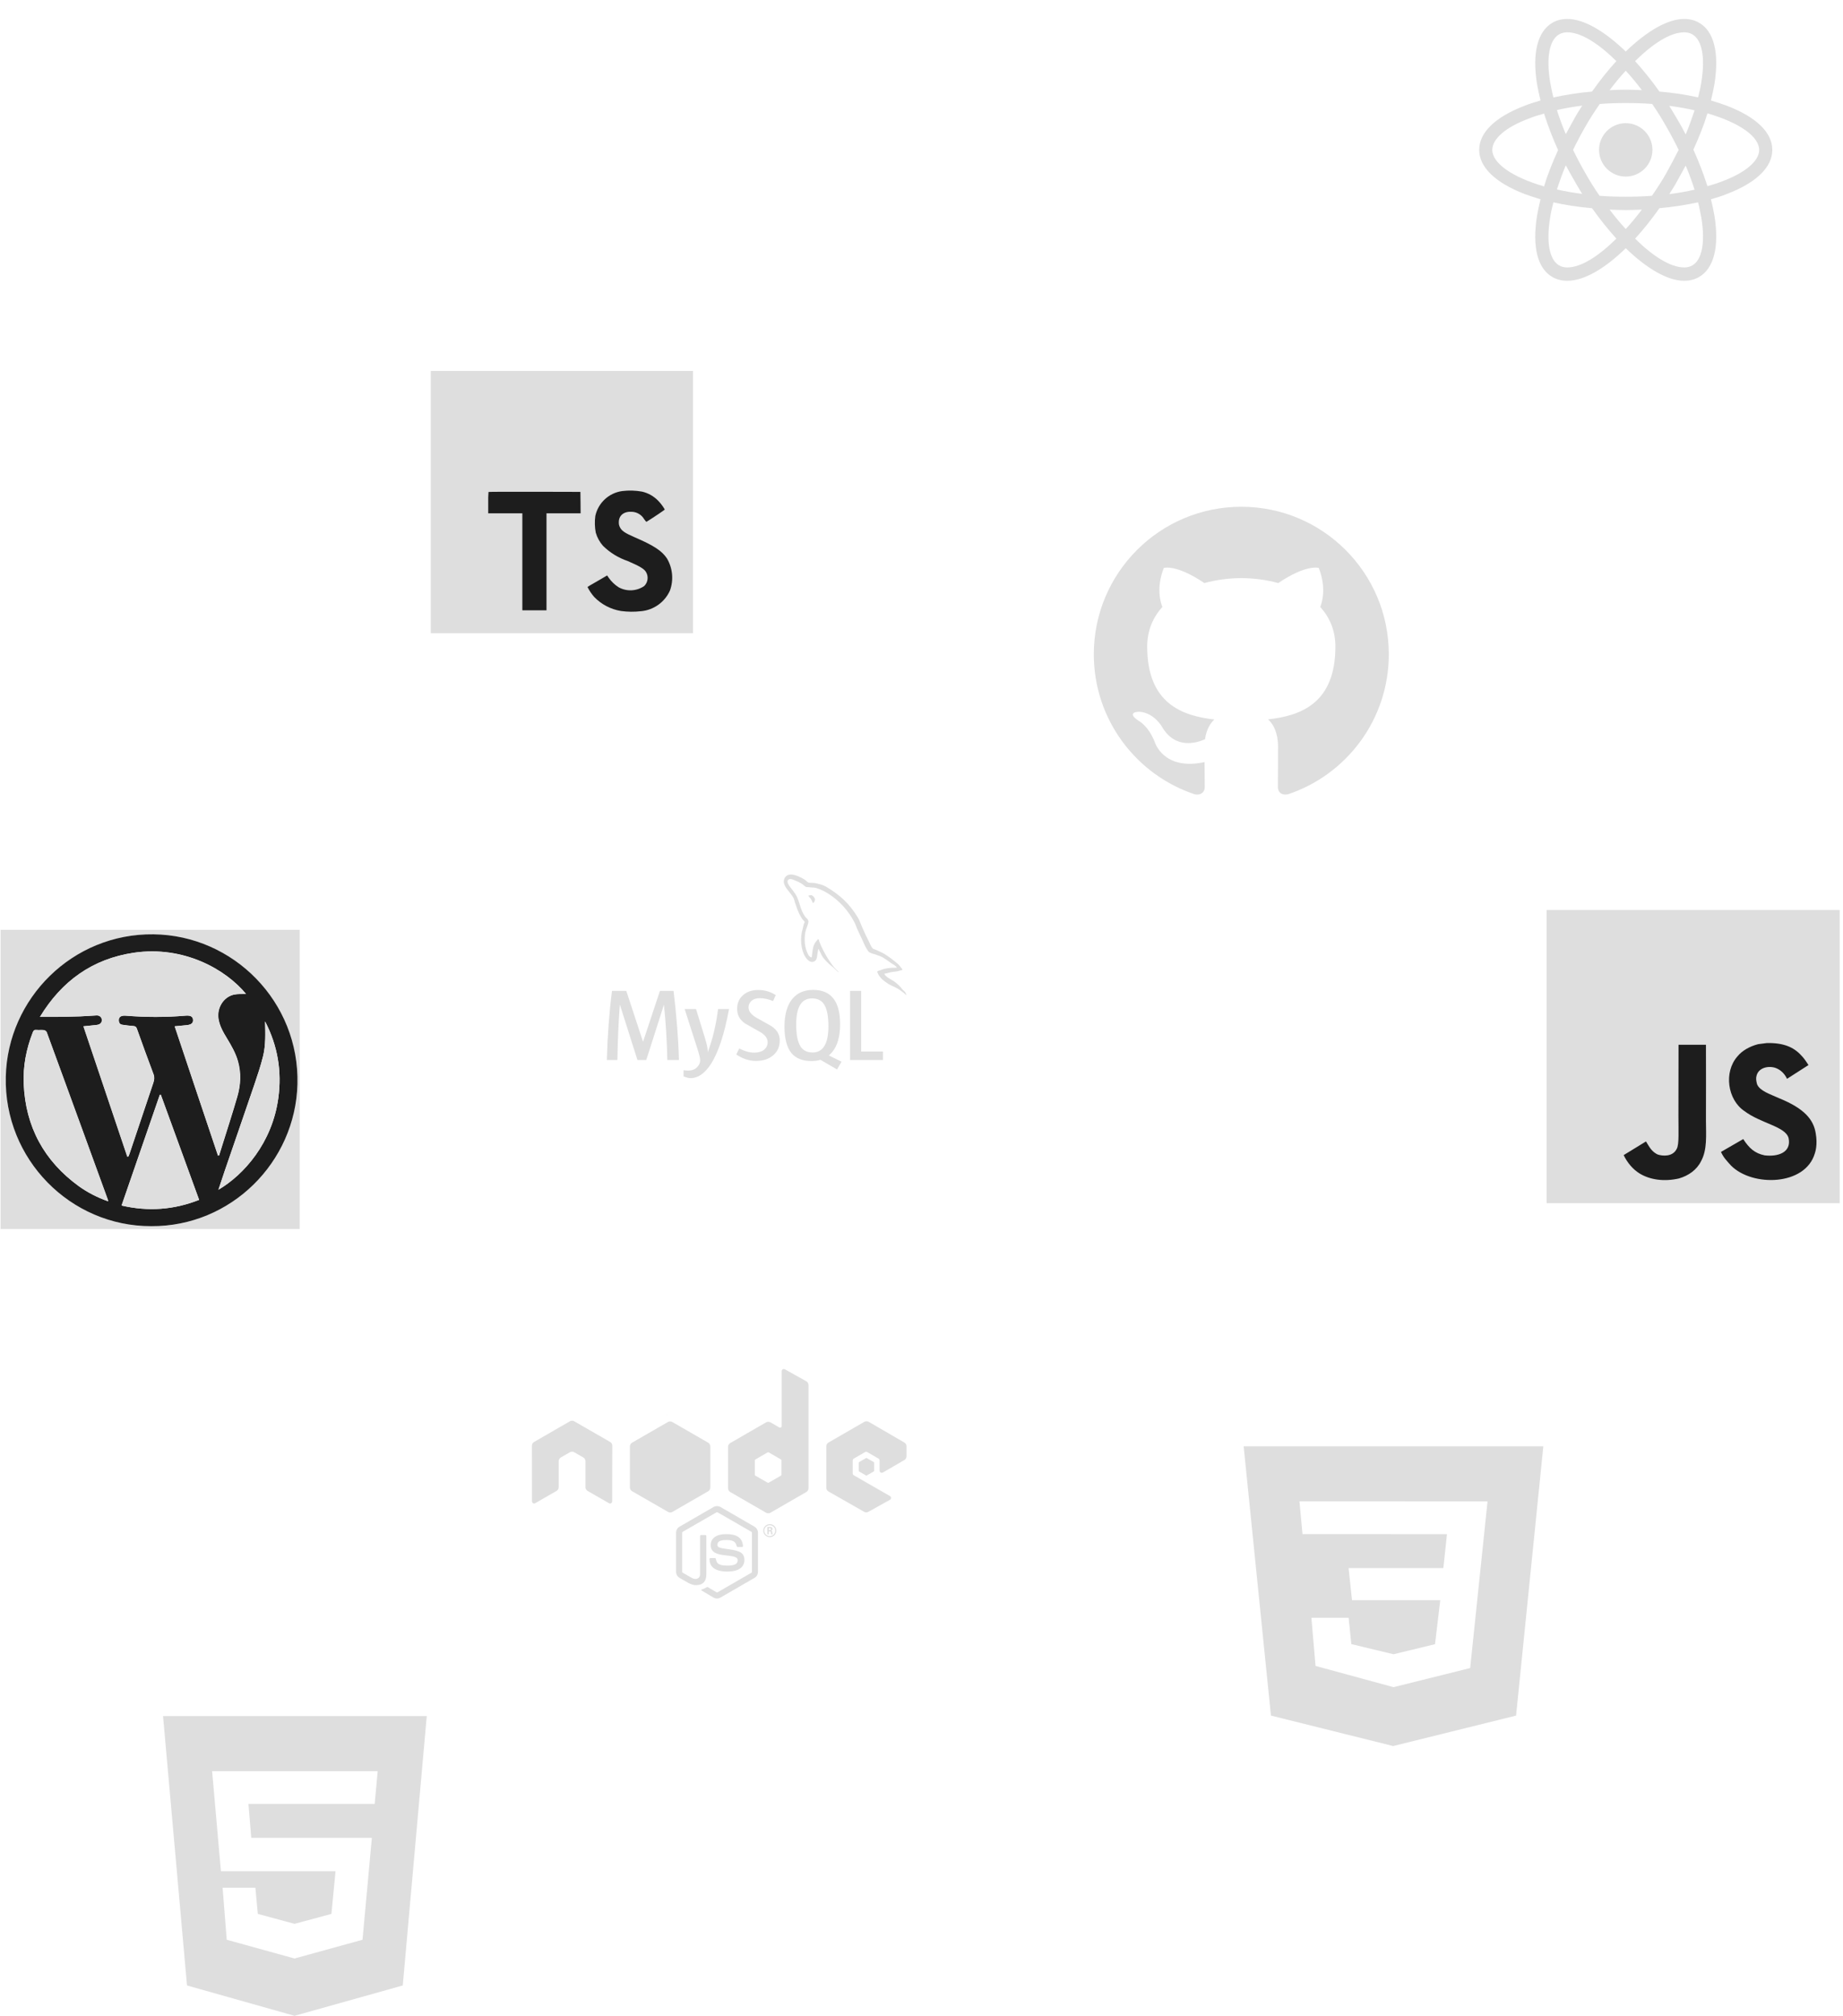 <svg width="246" height="269" viewBox="0 0 246 269" fill="none" xmlns="http://www.w3.org/2000/svg">
<g clip-path="url(#clip0_1_48)">
<path fill-rule="evenodd" clip-rule="evenodd" d="M165.685 67.625C154.814 67.625 146 76.439 146 87.314C146 96.012 151.64 103.39 159.464 105.995C160.449 106.175 160.808 105.567 160.808 105.044C160.808 104.578 160.791 103.34 160.781 101.697C155.305 102.887 154.15 99.058 154.15 99.058C153.254 96.784 151.963 96.179 151.963 96.179C150.176 94.956 152.098 94.981 152.098 94.981C154.074 95.121 155.114 97.01 155.114 97.01C156.87 100.018 159.722 99.149 160.844 98.646C161.023 97.374 161.53 96.506 162.094 96.014C157.722 95.518 153.126 93.828 153.126 86.284C153.126 84.135 153.893 82.377 155.153 81.001C154.95 80.503 154.274 78.501 155.345 75.79C155.345 75.79 156.998 75.261 160.759 77.809C162.33 77.372 164.014 77.153 165.688 77.146C167.36 77.153 169.044 77.372 170.617 77.809C174.376 75.261 176.026 75.79 176.026 75.79C177.1 78.501 176.424 80.503 176.222 81.001C177.483 82.377 178.246 84.135 178.246 86.284C178.246 93.847 173.642 95.511 169.256 95.999C169.964 96.606 170.593 97.807 170.593 99.645C170.593 102.276 170.569 104.4 170.569 105.044C170.569 105.572 170.923 106.185 171.922 105.992C179.739 103.383 185.375 96.009 185.375 87.314C185.375 76.439 176.56 67.625 165.685 67.625Z" fill="#DEDEDE"/>
</g>
<path d="M21.763 229L24.961 264.951L39.312 269L53.761 264.951L56.963 229H21.763ZM50.012 240.727H33.163L33.537 245.251H49.636L48.387 258.852L39.413 261.325V261.352H39.313L30.264 258.852L29.713 251.901H34.088L34.413 255.401L39.313 256.727L44.236 255.401L44.788 249.701H29.488L28.312 236.352H50.413L50.012 240.727Z" fill="#DEDEDE"/>
<g clip-path="url(#clip1_1_48)">
<path d="M206.44 121.44H245.56V160.56H206.44V121.44Z" fill="#DEDEDE"/>
<path d="M242.358 151.23C242.072 149.445 240.908 147.946 237.461 146.548C236.263 145.998 234.928 145.604 234.531 144.697C234.389 144.168 234.371 143.871 234.46 143.551C234.717 142.514 235.955 142.19 236.937 142.488C237.569 142.7 238.167 143.187 238.528 143.964C240.216 142.871 240.213 142.878 241.392 142.127C240.96 141.458 240.73 141.149 240.447 140.863C239.432 139.729 238.048 139.145 235.836 139.189L234.683 139.338C233.579 139.618 232.527 140.197 231.909 140.974C230.057 143.076 230.586 146.753 232.839 148.267C235.059 149.933 238.32 150.312 238.737 151.87C239.142 153.778 237.335 154.395 235.539 154.176C234.215 153.9 233.479 153.228 232.683 152.004C231.218 152.852 231.218 152.852 229.712 153.718C230.069 154.499 230.444 154.853 231.043 155.529C233.877 158.403 240.968 158.262 242.24 153.912C242.291 153.762 242.634 152.766 242.358 151.23ZM227.707 139.42H224.048L224.033 148.88C224.033 150.892 224.137 152.736 223.81 153.301C223.274 154.413 221.887 154.275 221.255 154.06C220.612 153.743 220.284 153.294 219.905 152.658C219.801 152.476 219.723 152.334 219.697 152.323L216.722 154.145C217.217 155.161 217.945 156.042 218.879 156.614C220.273 157.451 222.147 157.708 224.107 157.258C225.383 156.886 226.483 156.117 227.06 154.945C227.893 153.409 227.714 151.55 227.707 149.494C227.725 146.139 227.707 142.785 227.707 139.42Z" fill="#1D1D1D"/>
</g>
<path d="M217 23.562C218.968 23.562 220.563 21.968 220.563 20C220.563 18.032 218.968 16.438 217 16.438C215.032 16.438 213.438 18.032 213.438 20C213.438 21.968 215.032 23.562 217 23.562Z" fill="#DEDEDE"/>
<path d="M230.531 14.125C229.844 13.875 229.125 13.625 228.375 13.406C228.562 12.656 228.719 11.906 228.844 11.188C229.5 7.062 228.781 4.156 226.781 3.031C226.188 2.688 225.531 2.531 224.781 2.531C222.594 2.531 219.812 4.156 217 6.875C214.188 4.156 211.406 2.531 209.219 2.531C208.469 2.531 207.812 2.688 207.219 3.031C205.219 4.188 204.5 7.094 205.156 11.188C205.281 11.906 205.438 12.656 205.625 13.406C204.875 13.625 204.156 13.844 203.469 14.125C199.563 15.625 197.438 17.688 197.438 20C197.438 22.312 199.594 24.375 203.469 25.875C204.156 26.125 204.875 26.375 205.625 26.594C205.438 27.344 205.281 28.094 205.156 28.812C204.5 32.938 205.219 35.844 207.219 36.969C207.812 37.312 208.469 37.469 209.219 37.469C211.437 37.469 214.219 35.844 217 33.125C219.812 35.844 222.594 37.469 224.781 37.469C225.531 37.469 226.188 37.312 226.781 36.969C228.781 35.812 229.5 32.906 228.844 28.812C228.719 28.094 228.562 27.344 228.375 26.594C229.125 26.375 229.844 26.156 230.531 25.875C234.438 24.375 236.562 22.312 236.562 20C236.562 17.688 234.438 15.625 230.531 14.125ZM225.906 4.594C227.188 5.344 227.625 7.656 227.094 10.938C227 11.594 226.844 12.281 226.656 13C225.031 12.625 223.312 12.375 221.5 12.219C220.438 10.719 219.344 9.375 218.25 8.156C220.562 5.875 222.906 4.312 224.812 4.312C225.219 4.312 225.594 4.406 225.906 4.594ZM222.406 23.125C221.844 24.125 221.187 25.125 220.5 26.125C219.344 26.219 218.188 26.25 217 26.25C215.781 26.25 214.625 26.219 213.5 26.125C212.812 25.125 212.187 24.125 211.625 23.125C211.031 22.094 210.469 21.031 209.969 20C210.469 18.969 211.031 17.906 211.625 16.875C212.187 15.875 212.844 14.875 213.531 13.875C214.688 13.781 215.844 13.75 217.031 13.75C218.25 13.75 219.406 13.781 220.531 13.875C221.219 14.875 221.844 15.875 222.406 16.875C223 17.906 223.562 18.969 224.062 20C223.531 21.031 223 22.062 222.406 23.125ZM225 22.094C225.469 23.188 225.844 24.25 226.188 25.312C225.125 25.562 224 25.75 222.812 25.906C223.188 25.312 223.594 24.688 223.937 24.031C224.312 23.375 224.656 22.719 225 22.094ZM217 30.562C216.25 29.75 215.531 28.875 214.844 27.969C215.562 28 216.281 28.031 217 28.031C217.719 28.031 218.438 28 219.156 27.969C218.469 28.875 217.75 29.75 217 30.562ZM211.188 25.875C210 25.719 208.875 25.531 207.812 25.281C208.156 24.25 208.531 23.156 209 22.062C209.344 22.688 209.687 23.344 210.062 23.969C210.437 24.656 210.812 25.25 211.188 25.875ZM209 17.906C208.531 16.812 208.156 15.75 207.812 14.688C208.875 14.438 210 14.25 211.188 14.094C210.812 14.688 210.406 15.312 210.062 15.969C209.687 16.625 209.344 17.281 209 17.906ZM217 9.438C217.75 10.25 218.469 11.125 219.156 12.031C218.438 12 217.719 11.969 217 11.969C216.281 11.969 215.562 12 214.844 12.031C215.531 11.125 216.25 10.25 217 9.438ZM223.937 16L222.812 14.125C224 14.281 225.125 14.469 226.188 14.719C225.844 15.75 225.469 16.844 225 17.938C224.656 17.281 224.312 16.625 223.937 16ZM206.906 10.938C206.375 7.656 206.812 5.344 208.094 4.594C208.406 4.406 208.781 4.312 209.188 4.312C211.062 4.312 213.406 5.844 215.75 8.156C214.656 9.344 213.562 10.719 212.5 12.219C210.687 12.375 208.969 12.656 207.344 13C207.156 12.281 207.031 11.594 206.906 10.938ZM199.188 20C199.188 18.531 200.969 16.969 204.094 15.812C204.719 15.562 205.406 15.344 206.094 15.156C206.594 16.719 207.219 18.375 207.969 20.031C207.219 21.688 206.562 23.312 206.094 24.875C201.781 23.625 199.188 21.75 199.188 20ZM208.094 35.406C206.812 34.656 206.375 32.344 206.906 29.062C207 28.406 207.156 27.719 207.344 27C208.969 27.375 210.687 27.625 212.5 27.781C213.562 29.281 214.656 30.625 215.75 31.844C213.437 34.125 211.094 35.688 209.188 35.688C208.781 35.688 208.406 35.594 208.094 35.406ZM227.094 29.062C227.625 32.344 227.188 34.656 225.906 35.406C225.594 35.594 225.219 35.688 224.812 35.688C222.938 35.688 220.594 34.156 218.25 31.844C219.344 30.656 220.438 29.281 221.5 27.781C223.312 27.625 225.031 27.344 226.656 27C226.844 27.719 226.969 28.406 227.094 29.062ZM229.906 24.188C229.281 24.438 228.594 24.656 227.906 24.844C227.406 23.281 226.781 21.625 226.031 19.969C226.781 18.312 227.438 16.688 227.906 15.125C232.219 16.375 234.812 18.25 234.812 20C234.812 21.469 233 23.031 229.906 24.188Z" fill="#DEDEDE"/>
<g clip-path="url(#clip2_1_48)">
<path d="M166 193H206L202.362 228.939L185.958 233L169.643 228.936L166 193ZM198.553 200.354L173.449 200.35L173.854 204.718L193.14 204.723L192.656 209.25H180.007L180.465 213.538H192.241L191.545 219.41L186.001 220.751L180.373 219.399L180.012 215.882H175.042L175.596 222.309L186.001 225.144L196.235 222.595L198.553 200.354Z" fill="#DEDEDE"/>
</g>
<path d="M57.5 67V84.5H75H92.5V67V49.5H75H57.5V67Z" fill="#DEDEDE"/>
<path d="M85.705 65.605C86.543 65.8 87.305 66.239 87.894 66.866C88.218 67.206 88.5 67.584 88.733 67.991C88.744 68.036 87.221 69.058 86.299 69.63C86.265 69.653 86.132 69.505 85.983 69.285C85.814 68.995 85.575 68.751 85.287 68.578C85 68.406 84.673 68.308 84.338 68.296C83.276 68.224 82.588 68.78 82.599 69.707C82.59 69.935 82.641 70.161 82.749 70.362C82.983 70.846 83.415 71.135 84.776 71.724C87.276 72.801 88.354 73.513 89.026 74.524C89.401 75.162 89.631 75.875 89.701 76.612C89.771 77.349 89.679 78.092 89.431 78.79C89.092 79.556 88.553 80.217 87.872 80.705C87.191 81.192 86.391 81.489 85.556 81.562C84.67 81.664 83.774 81.655 82.89 81.535C81.535 81.313 80.287 80.663 79.329 79.68C78.967 79.272 78.66 78.818 78.418 78.33C78.52 78.254 78.628 78.185 78.74 78.125C78.895 78.036 79.49 77.698 80.04 77.375L81.04 76.791L81.25 77.1C81.606 77.609 82.059 78.042 82.584 78.375C83.112 78.664 83.709 78.802 84.311 78.771C84.912 78.741 85.493 78.544 85.989 78.203C86.243 77.953 86.402 77.623 86.437 77.268C86.473 76.914 86.383 76.559 86.184 76.264C85.911 75.875 85.356 75.547 83.779 74.864C82.542 74.445 81.415 73.752 80.484 72.836C80.04 72.33 79.711 71.733 79.522 71.086C79.383 70.35 79.362 69.596 79.461 68.853C79.647 67.998 80.09 67.22 80.732 66.626C81.374 66.032 82.183 65.649 83.05 65.53C83.934 65.421 84.829 65.447 85.705 65.605ZM77.489 67.066L77.5 68.5H72.945V81.445H69.722V68.5H65.166V67.095C65.154 66.613 65.167 66.131 65.205 65.65C65.221 65.627 67.994 65.616 71.355 65.623L77.471 65.639L77.489 67.066Z" fill="#1D1D1D"/>
<path d="M95.711 213.313C95.547 213.313 95.383 213.266 95.234 213.188L93.734 212.297C93.508 212.172 93.617 212.125 93.695 212.102C93.992 212 94.055 211.977 94.375 211.789C94.406 211.773 94.453 211.781 94.484 211.797L95.641 212.484C95.68 212.508 95.742 212.508 95.781 212.484L100.297 209.875C100.336 209.852 100.367 209.805 100.367 209.75V204.539C100.367 204.484 100.344 204.438 100.297 204.414L95.781 201.813C95.742 201.789 95.688 201.789 95.641 201.813L91.125 204.414C91.078 204.438 91.055 204.492 91.055 204.539V209.75C91.055 209.797 91.086 209.844 91.125 209.867L92.359 210.578C93.031 210.914 93.445 210.516 93.445 210.125V204.977C93.445 204.906 93.5 204.844 93.578 204.844H94.148C94.219 204.844 94.281 204.898 94.281 204.977V210.125C94.281 211.023 93.797 211.531 92.945 211.531C92.688 211.531 92.477 211.531 91.906 211.25L90.719 210.57C90.43 210.398 90.242 210.086 90.242 209.75V204.539C90.242 204.203 90.422 203.883 90.719 203.719L95.234 201.109C95.523 200.945 95.898 200.945 96.18 201.109L100.695 203.719C100.984 203.891 101.172 204.203 101.172 204.539V209.75C101.172 210.086 100.992 210.406 100.695 210.57L96.18 213.18C96.047 213.266 95.883 213.313 95.711 213.313ZM99.359 208.172C99.359 207.195 98.703 206.938 97.312 206.75C95.906 206.563 95.766 206.469 95.766 206.141C95.766 205.867 95.883 205.508 96.922 205.508C97.852 205.508 98.195 205.711 98.336 206.336C98.352 206.398 98.398 206.438 98.461 206.438H99.047C99.086 206.438 99.117 206.422 99.141 206.398C99.164 206.367 99.18 206.336 99.172 206.297C99.078 205.219 98.367 204.719 96.922 204.719C95.633 204.719 94.867 205.266 94.867 206.172C94.867 207.164 95.633 207.43 96.867 207.555C98.344 207.703 98.461 207.914 98.461 208.203C98.461 208.711 98.055 208.922 97.102 208.922C95.906 208.922 95.641 208.625 95.555 208.031C95.547 207.969 95.492 207.922 95.422 207.922H94.836C94.766 207.922 94.703 207.977 94.703 208.055C94.703 208.813 95.117 209.719 97.094 209.719C98.539 209.719 99.359 209.156 99.359 208.172ZM103.617 204.258C103.617 204.734 103.227 205.125 102.75 205.125C102.273 205.125 101.883 204.734 101.883 204.258C101.883 203.766 102.289 203.391 102.75 203.391C103.219 203.383 103.617 203.766 103.617 204.258ZM103.477 204.258C103.477 203.852 103.148 203.531 102.742 203.531C102.344 203.531 102.016 203.852 102.016 204.258C102.016 204.664 102.344 204.992 102.742 204.992C103.148 204.984 103.477 204.656 103.477 204.258ZM103.125 204.742H102.922C102.914 204.695 102.883 204.445 102.883 204.438C102.867 204.383 102.852 204.352 102.781 204.352H102.609V204.742H102.422V203.766H102.758C102.875 203.766 103.102 203.766 103.102 204.023C103.102 204.203 102.984 204.242 102.914 204.266C103.047 204.273 103.055 204.359 103.078 204.484C103.086 204.563 103.102 204.695 103.125 204.742ZM102.906 204.055C102.906 203.922 102.812 203.922 102.766 203.922H102.609V204.195H102.758C102.883 204.195 102.906 204.109 102.906 204.055ZM81.727 192.922C81.727 192.711 81.617 192.523 81.438 192.422L76.648 189.664C76.57 189.617 76.477 189.594 76.383 189.586H76.336C76.242 189.586 76.156 189.617 76.07 189.664L71.289 192.422C71.109 192.523 71 192.719 71 192.922L71.008 200.344C71.008 200.445 71.062 200.539 71.148 200.594C71.234 200.648 71.344 200.648 71.438 200.594L74.281 198.961C74.461 198.852 74.57 198.664 74.57 198.461V194.992C74.57 194.789 74.68 194.594 74.859 194.492L76.07 193.797C76.164 193.742 76.258 193.719 76.359 193.719C76.461 193.719 76.562 193.742 76.648 193.797L77.859 194.492C78.039 194.594 78.148 194.789 78.148 194.992V198.461C78.148 198.664 78.258 198.859 78.438 198.961L81.281 200.594C81.367 200.648 81.484 200.648 81.57 200.594C81.656 200.547 81.711 200.445 81.711 200.344L81.727 192.922ZM107.914 184.82V198.602C107.914 198.805 107.805 199 107.625 199.102L102.836 201.867C102.656 201.969 102.438 201.969 102.258 201.867L97.469 199.102C97.289 199 97.18 198.805 97.18 198.602V193.07C97.18 192.867 97.289 192.672 97.469 192.57L102.258 189.805C102.438 189.703 102.656 189.703 102.836 189.805L104.031 190.492C104.164 190.57 104.336 190.469 104.336 190.32V182.977C104.336 182.758 104.57 182.617 104.766 182.727L107.617 184.32C107.797 184.414 107.914 184.609 107.914 184.82ZM104.32 194.891C104.32 194.836 104.289 194.789 104.25 194.766L102.609 193.813C102.562 193.789 102.508 193.789 102.461 193.813L100.82 194.766C100.773 194.789 100.75 194.836 100.75 194.891V196.789C100.75 196.844 100.781 196.891 100.82 196.914L102.461 197.859C102.508 197.883 102.562 197.883 102.602 197.859L104.242 196.914C104.289 196.891 104.312 196.844 104.312 196.789V194.891H104.32ZM120.711 194.836C120.891 194.734 121 194.539 121 194.336V193C121 192.797 120.891 192.602 120.711 192.5L115.953 189.734C115.773 189.633 115.555 189.633 115.375 189.734L110.586 192.5C110.406 192.602 110.297 192.797 110.297 193V198.531C110.297 198.742 110.406 198.93 110.586 199.031L115.344 201.742C115.516 201.844 115.734 201.844 115.914 201.742L118.789 200.141C118.984 200.031 118.984 199.75 118.789 199.641L113.969 196.875C113.875 196.82 113.82 196.727 113.82 196.625V194.891C113.82 194.789 113.875 194.695 113.969 194.641L115.469 193.773C115.555 193.719 115.672 193.719 115.758 193.773L117.258 194.641C117.344 194.695 117.406 194.789 117.406 194.891V196.25C117.406 196.469 117.648 196.609 117.844 196.5L120.711 194.836ZM114.672 195.109C114.641 195.133 114.617 195.164 114.617 195.203V196.266C114.617 196.305 114.641 196.344 114.672 196.359L115.594 196.891C115.625 196.914 115.672 196.914 115.703 196.891L116.625 196.359C116.656 196.336 116.68 196.305 116.68 196.266V195.203C116.68 195.164 116.656 195.125 116.625 195.109L115.703 194.578C115.672 194.555 115.625 194.555 115.594 194.578L114.672 195.109ZM94.812 198.508V193.008C94.812 192.805 94.688 192.609 94.508 192.508L89.734 189.758C89.57 189.664 89.344 189.648 89.156 189.758L84.383 192.508C84.203 192.609 84.078 192.797 84.078 193.008V198.508C84.078 198.727 84.227 198.914 84.391 199.008L89.172 201.758C89.359 201.867 89.578 201.859 89.75 201.758L94.516 199.008C94.656 198.93 94.758 198.797 94.797 198.641C94.805 198.602 94.812 198.555 94.812 198.508ZM89.008 188.75L88.945 188.789H89.031L89.008 188.75ZM94.961 198.922L94.93 198.867V198.938L94.961 198.922Z" fill="#DEDEDE"/>
<path d="M108.344 119.46C108.149 119.46 108.019 119.486 107.887 119.519V119.539H107.907C107.999 119.707 108.149 119.839 108.265 119.995C108.356 120.171 108.434 120.352 108.519 120.529L108.545 120.502C108.701 120.391 108.78 120.216 108.78 119.949C108.715 119.87 108.701 119.786 108.644 119.714C108.579 119.602 108.435 119.545 108.344 119.46ZM90.616 141.451H89.074C89.021 138.847 88.865 136.399 88.625 134.101H88.612L86.263 141.451H85.084L82.752 134.101H82.733C82.564 136.301 82.453 138.756 82.407 141.451H81.001C81.093 138.17 81.32 135.097 81.685 132.232H83.599L85.825 139.004H85.838L88.084 132.232H89.906C90.31 135.592 90.551 138.665 90.623 141.451H90.616ZM97.309 134.649C96.684 138.06 95.85 140.541 94.829 142.084C94.021 143.275 93.142 143.874 92.185 143.874C91.931 143.874 91.619 143.795 91.241 143.639V142.819C91.43 142.845 91.645 142.864 91.886 142.864C92.335 142.864 92.694 142.734 92.968 142.492C93.293 142.192 93.456 141.855 93.456 141.484C93.456 141.224 93.332 140.702 93.073 139.909L91.386 134.649H92.904L94.115 138.581C94.389 139.48 94.506 140.099 94.454 140.456C95.124 138.685 95.586 136.745 95.847 134.649H97.309ZM117.855 141.451H113.467V132.232H114.945V140.319H117.855V141.451ZM112.321 141.674L110.629 140.84C110.779 140.716 110.921 140.58 111.052 140.424C111.775 139.584 112.134 138.327 112.134 136.674C112.134 133.62 110.936 132.097 108.54 132.097C107.367 132.097 106.45 132.481 105.792 133.256C105.076 134.102 104.711 135.352 104.711 137C104.711 138.621 105.03 139.806 105.669 140.567C106.255 141.245 107.134 141.59 108.312 141.59C108.749 141.59 109.152 141.537 109.517 141.427L111.725 142.716L112.33 141.675L112.321 141.674ZM106.834 139.602C106.456 139.004 106.274 138.04 106.274 136.711C106.274 134.387 106.977 133.229 108.39 133.229C109.126 133.229 109.672 133.509 110.017 134.062C110.389 134.667 110.577 135.619 110.577 136.934C110.577 139.271 109.867 140.45 108.461 140.45C107.719 140.45 107.179 140.17 106.827 139.616L106.834 139.602ZM104.072 138.9C104.072 139.681 103.786 140.326 103.206 140.82C102.634 141.321 101.871 141.575 100.901 141.575C99.996 141.575 99.13 141.289 98.278 140.715L98.675 139.921C99.404 140.286 100.061 140.469 100.661 140.469C101.215 140.469 101.651 140.345 101.964 140.104C102.276 139.856 102.465 139.511 102.465 139.075C102.465 138.527 102.081 138.059 101.384 137.669C100.739 137.311 99.444 136.575 99.444 136.575C98.74 136.061 98.395 135.514 98.395 134.609C98.395 133.86 98.655 133.261 99.176 132.805C99.704 132.336 100.374 132.109 101.207 132.109C102.06 132.109 102.841 132.336 103.545 132.792L103.187 133.586C102.589 133.332 101.996 133.202 101.416 133.202C100.941 133.202 100.576 133.32 100.322 133.547C100.069 133.775 99.912 134.061 99.912 134.42C99.912 134.967 100.304 135.436 101.019 135.839C101.676 136.196 102.997 136.952 102.997 136.952C103.72 137.46 104.079 138.007 104.079 138.899L104.072 138.9ZM119.705 129.141C118.812 129.121 118.122 129.212 117.544 129.46C117.381 129.525 117.114 129.525 117.087 129.734C117.179 129.825 117.191 129.969 117.27 130.091C117.406 130.312 117.635 130.612 117.85 130.769C118.085 130.951 118.319 131.134 118.56 131.29C118.996 131.557 119.485 131.714 119.914 131.98C120.155 132.136 120.402 132.337 120.642 132.501C120.766 132.586 120.844 132.736 121 132.787V132.755C120.921 132.657 120.902 132.514 120.824 132.397C120.712 132.286 120.602 132.189 120.491 132.079C120.166 131.642 119.769 131.265 119.332 130.952C118.975 130.711 118.194 130.372 118.05 129.962L118.03 129.936C118.271 129.916 118.557 129.825 118.791 129.76C119.169 129.662 119.52 129.681 119.911 129.584C120.087 129.539 120.262 129.486 120.445 129.427V129.33C120.244 129.129 120.094 128.855 119.885 128.666C119.319 128.177 118.694 127.696 118.049 127.299C117.697 127.071 117.255 126.927 116.884 126.739C116.754 126.674 116.526 126.641 116.454 126.53C116.252 126.282 116.135 125.964 115.991 125.67C115.672 125.057 115.36 124.381 115.08 123.73C114.879 123.294 114.761 122.864 114.514 122.46C113.367 120.565 112.117 119.42 110.204 118.294C109.794 118.059 109.299 117.961 108.777 117.837C108.497 117.825 108.224 117.805 107.944 117.792C107.761 117.714 107.586 117.506 107.43 117.401C106.792 116.997 105.151 116.131 104.689 117.277C104.389 118.006 105.131 118.716 105.392 119.081C105.581 119.341 105.822 119.629 105.959 119.915C106.037 120.11 106.056 120.312 106.135 120.514C106.311 121.002 106.48 121.549 106.715 122.005C106.839 122.24 106.969 122.486 107.125 122.695C107.216 122.819 107.372 122.871 107.405 123.072C107.249 123.3 107.236 123.632 107.151 123.906C106.747 125.169 106.904 126.725 107.47 127.656C107.652 127.936 108.075 128.549 108.642 128.314C109.144 128.112 109.034 127.48 109.176 126.92C109.209 126.784 109.189 126.699 109.255 126.607V126.634C109.417 126.946 109.574 127.246 109.717 127.559C110.056 128.106 110.661 128.672 111.162 129.05C111.43 129.251 111.637 129.597 111.97 129.72V129.687H111.944C111.872 129.59 111.781 129.544 111.69 129.466C111.489 129.265 111.266 129.017 111.104 128.796C110.641 128.171 110.225 127.481 109.86 126.771C109.677 126.42 109.521 126.042 109.379 125.697C109.314 125.567 109.314 125.365 109.202 125.3C109.034 125.541 108.786 125.749 108.669 126.055C108.454 126.53 108.434 127.122 108.35 127.735C108.311 127.747 108.33 127.735 108.311 127.761C107.954 127.67 107.83 127.305 107.699 126.992C107.36 126.199 107.307 124.929 107.595 124.017C107.674 123.782 108.005 123.047 107.875 122.826C107.804 122.611 107.582 122.487 107.465 122.319C107.315 122.11 107.165 121.844 107.061 121.609C106.794 120.984 106.664 120.294 106.371 119.669C106.241 119.382 106.006 119.082 105.817 118.816C105.602 118.516 105.369 118.302 105.205 117.95C105.146 117.826 105.069 117.625 105.16 117.494C105.18 117.402 105.225 117.37 105.316 117.344C105.46 117.22 105.876 117.376 106.02 117.447C106.43 117.61 106.775 117.766 107.12 118.001C107.276 118.112 107.445 118.32 107.647 118.379H107.882C108.24 118.457 108.637 118.399 108.97 118.502C109.562 118.691 110.096 118.965 110.577 119.264C112.036 120.195 113.234 121.51 114.047 123.079C114.184 123.332 114.242 123.567 114.366 123.834C114.594 124.387 114.887 124.94 115.121 125.467C115.355 125.995 115.577 126.529 115.915 126.965C116.084 127.2 116.749 127.322 117.054 127.44C117.275 127.544 117.62 127.635 117.815 127.752C118.199 127.987 118.576 128.254 118.935 128.514C119.117 128.637 119.671 128.917 119.704 129.139L119.705 129.141Z" fill="#DEDEDE"/>
<g clip-path="url(#clip3_1_48)">
<path d="M0.078 124.078C13.414 124.078 26.742 124.078 40.078 124.078C40.078 137.414 40.078 150.742 40.078 164.078C26.742 164.078 13.414 164.078 0.078 164.078C0.078 150.742 0.078 137.414 0.078 124.078ZM20.195 163.625C30.828 163.695 39.43 155.109 39.695 144.68C39.977 133.695 31.164 124.805 20.492 124.68C9.68 124.555 1.008 133.227 0.773 143.695C0.523 154.672 9.391 163.656 20.195 163.625Z" fill="#DEDEDE"/>
<path d="M20.195 163.625C9.391 163.656 0.523 154.672 0.773 143.695C1.008 133.227 9.687 124.547 20.492 124.68C31.164 124.805 39.977 133.695 39.703 144.672C39.43 155.102 30.828 163.687 20.195 163.625ZM29.094 154.203C29.148 154.203 29.195 154.195 29.25 154.195C29.367 153.828 29.477 153.461 29.594 153.094C30.297 150.836 31.031 148.594 31.688 146.328C32.133 144.781 32.219 143.203 31.773 141.625C31.461 140.523 30.898 139.547 30.312 138.578C29.812 137.758 29.328 136.93 29.172 135.953C28.945 134.5 29.836 133.039 31.234 132.719C31.758 132.602 32.328 132.656 32.844 132.633C30.109 129.32 24.492 126.164 17.875 127.133C12.351 127.953 8.25 130.914 5.344 135.695C6.102 135.695 6.773 135.703 7.437 135.695C8.531 135.68 9.625 135.664 10.719 135.625C11.445 135.602 12.172 135.531 12.898 135.5C13.281 135.484 13.555 135.703 13.601 136.039C13.648 136.398 13.438 136.672 13.039 136.75C12.851 136.789 12.648 136.797 12.461 136.82C12.039 136.867 11.617 136.906 11.148 136.953C13.109 142.781 15.055 148.555 17 154.336C17.047 154.328 17.102 154.328 17.148 154.32C17.195 154.203 17.25 154.094 17.289 153.977C18.352 150.812 19.414 147.648 20.477 144.484C20.602 144.109 20.648 143.75 20.5 143.352C19.742 141.336 19 139.312 18.281 137.281C18.188 137.008 18.055 136.93 17.781 136.914C17.289 136.883 16.797 136.812 16.312 136.742C16.031 136.703 15.891 136.5 15.867 136.227C15.844 135.945 15.938 135.695 16.219 135.594C16.383 135.531 16.578 135.516 16.75 135.531C19.43 135.75 22.102 135.766 24.781 135.531C25.453 135.477 25.758 135.656 25.781 136.102C25.805 136.531 25.539 136.742 24.891 136.805C24.391 136.852 23.891 136.898 23.328 136.953C25.242 142.734 27.172 148.469 29.094 154.203ZM14.438 160.312C14.414 160.195 14.406 160.141 14.391 160.102C13.211 156.867 12.039 153.633 10.859 150.406C9.32 146.187 7.781 141.961 6.234 137.75C6.187 137.625 5.992 137.484 5.852 137.469C5.531 137.422 5.195 137.484 4.875 137.445C4.578 137.406 4.469 137.523 4.367 137.781C3.5 139.992 3.062 142.273 3.164 144.648C3.406 150.375 5.883 154.922 10.508 158.289C11.695 159.133 12.984 159.797 14.438 160.312ZM26.578 160.117C24.859 155.398 23.164 150.75 21.469 146.102C21.422 146.102 21.375 146.102 21.328 146.109C19.633 151.016 17.938 155.922 16.227 160.875C19.773 161.695 23.203 161.445 26.578 160.117ZM29.156 158.766C32.562 156.758 36.336 152.508 37.148 146.531C37.641 142.937 37.055 139.523 35.383 136.305C35.414 137.867 35.492 139.437 35.109 140.969C34.789 142.266 34.359 143.531 33.93 144.797C32.633 148.609 31.312 152.406 30.008 156.211C29.727 157.031 29.461 157.859 29.156 158.766Z" fill="#1D1D1D"/>
<path d="M29.094 154.203C27.172 148.469 25.242 142.734 23.305 136.961C23.867 136.906 24.367 136.859 24.867 136.812C25.516 136.75 25.781 136.539 25.758 136.109C25.734 135.656 25.43 135.477 24.758 135.539C22.078 135.766 19.406 135.758 16.727 135.539C16.555 135.523 16.359 135.547 16.195 135.602C15.914 135.703 15.82 135.945 15.844 136.234C15.867 136.508 16.008 136.711 16.289 136.75C16.781 136.82 17.266 136.891 17.758 136.922C18.023 136.937 18.156 137.023 18.258 137.289C18.984 139.32 19.727 141.344 20.477 143.359C20.625 143.758 20.578 144.117 20.453 144.492C19.391 147.656 18.328 150.82 17.266 153.984C17.227 154.102 17.172 154.211 17.125 154.328C17.078 154.336 17.023 154.336 16.977 154.344C15.031 148.562 13.086 142.789 11.125 136.961C11.594 136.914 12.016 136.867 12.438 136.828C12.633 136.805 12.828 136.797 13.016 136.758C13.414 136.68 13.625 136.406 13.578 136.047C13.531 135.711 13.258 135.492 12.875 135.508C12.148 135.539 11.422 135.609 10.695 135.633C9.602 135.672 8.508 135.687 7.414 135.703C6.742 135.711 6.07 135.703 5.32 135.703C8.219 130.914 12.328 127.961 17.844 127.148C24.461 126.172 30.078 129.336 32.812 132.648C32.305 132.672 31.734 132.617 31.203 132.734C29.805 133.047 28.906 134.516 29.141 135.969C29.297 136.945 29.781 137.773 30.281 138.594C30.875 139.562 31.438 140.539 31.742 141.641C32.188 143.219 32.102 144.797 31.656 146.344C31 148.609 30.266 150.859 29.562 153.109C29.445 153.477 29.336 153.844 29.219 154.211C29.203 154.195 29.148 154.195 29.094 154.203Z" fill="#DEDEDE"/>
<path d="M14.438 160.312C12.992 159.797 11.695 159.133 10.516 158.273C5.891 154.906 3.414 150.359 3.172 144.633C3.07 142.266 3.516 139.977 4.375 137.766C4.477 137.508 4.586 137.391 4.883 137.43C5.203 137.469 5.539 137.414 5.859 137.453C6 137.469 6.195 137.609 6.242 137.734C7.797 141.953 9.328 146.172 10.867 150.391C12.047 153.625 13.219 156.859 14.398 160.086C14.406 160.141 14.406 160.195 14.438 160.312Z" fill="#DEDEDE"/>
<path d="M26.578 160.117C23.211 161.453 19.781 161.695 16.227 160.867C17.938 155.922 19.633 151.016 21.328 146.102C21.375 146.102 21.422 146.102 21.469 146.094C23.156 150.742 24.852 155.391 26.578 160.117Z" fill="#DEDEDE"/>
<path d="M29.156 158.766C29.461 157.859 29.727 157.031 30.008 156.211C31.312 152.406 32.633 148.602 33.93 144.797C34.359 143.531 34.789 142.258 35.109 140.969C35.492 139.445 35.406 137.875 35.383 136.305C37.055 139.523 37.641 142.937 37.148 146.531C36.336 152.508 32.562 156.758 29.156 158.766Z" fill="#DEDEDE"/>
</g>
<defs>
<clipPath id="clip0_1_48">
<rect width="40" height="40" fill="white" transform="translate(146 67)"/>
</clipPath>
<clipPath id="clip1_1_48">
<rect width="40" height="40" fill="white" transform="translate(206 121)"/>
</clipPath>
<clipPath id="clip2_1_48">
<rect width="40" height="40" fill="white" transform="translate(166 193)"/>
</clipPath>
<clipPath id="clip3_1_48">
<rect width="40" height="40" fill="white" transform="translate(0 124)"/>
</clipPath>
</defs>
</svg>
